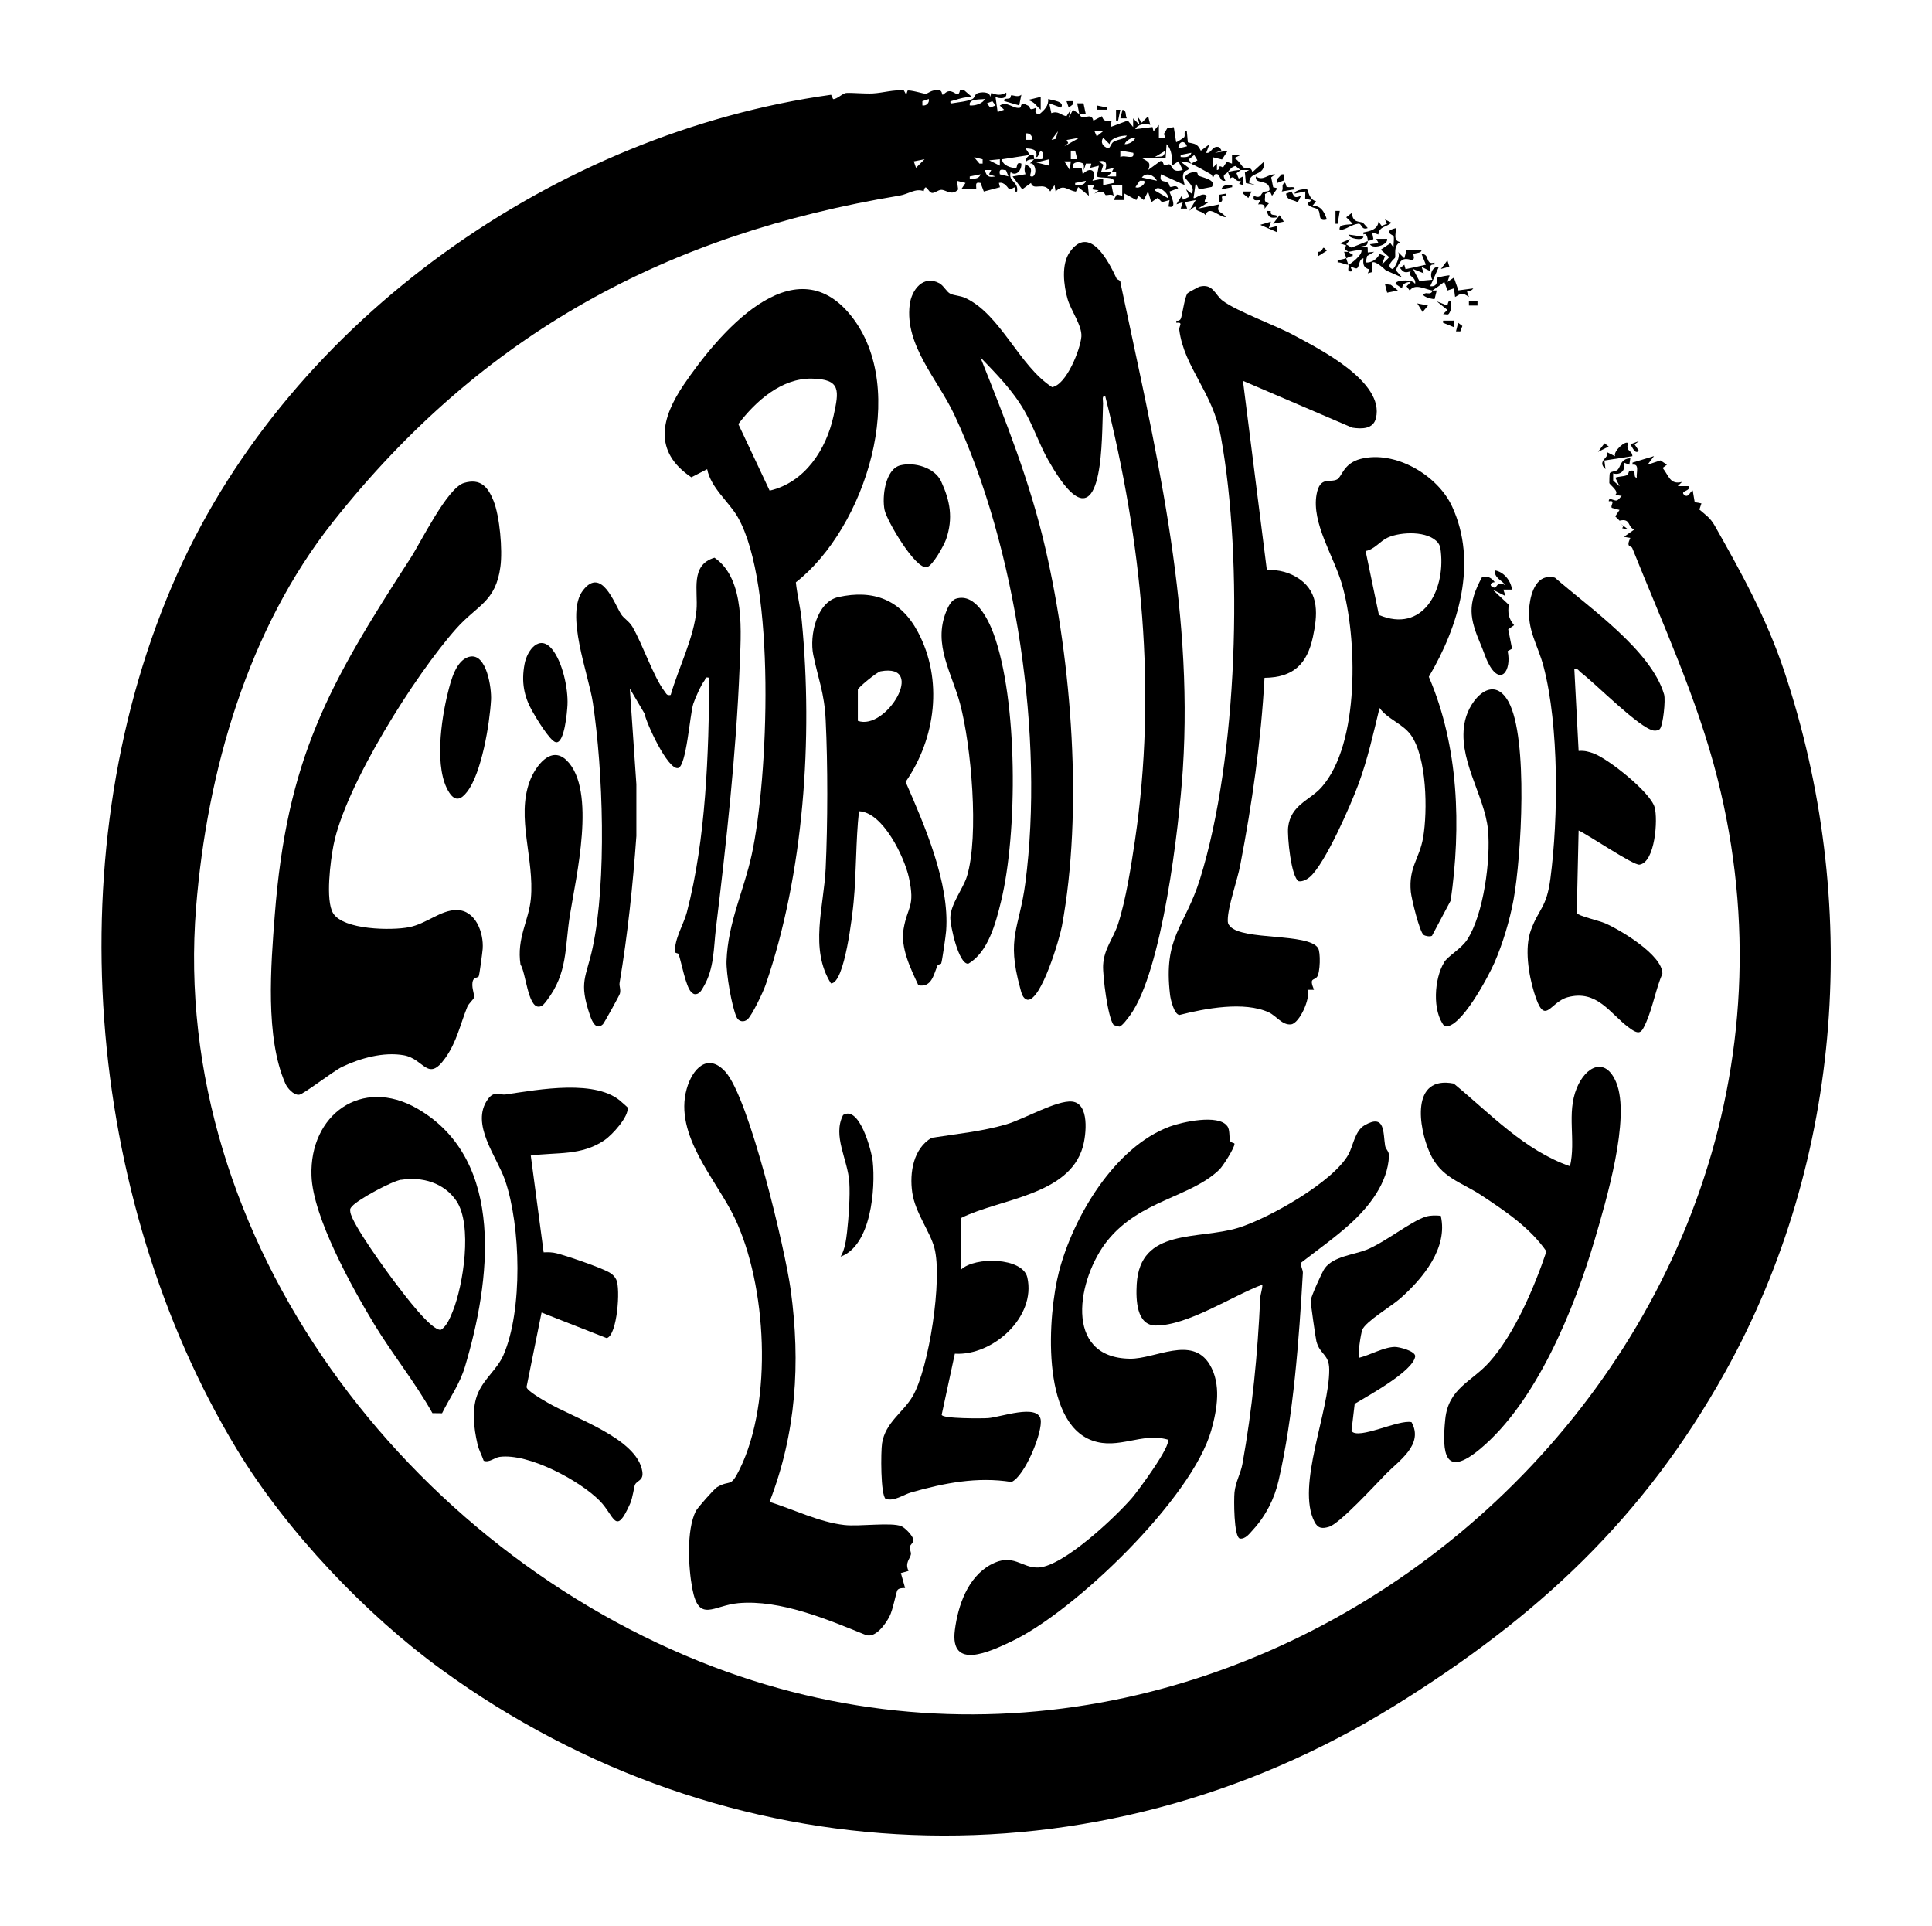 <?xml version="1.0" encoding="UTF-8"?><svg id="Calque_1" xmlns="http://www.w3.org/2000/svg" viewBox="0 0 342.19 341.05"><path d="M84.78,172.93c-.12.19-.82.2-1,.69-.39,1.08.27,2.3.17,3.02-.05.37-.91,1.01-1.19,1.69-1.26,3.12-1.86,6.21-3.9,9.06-3.12,4.36-3.7.15-7.32-.5s-7.77.53-10.95,2.05c-1.58.76-6.84,4.87-7.61,4.94-.98.1-2.08-1.16-2.44-1.99-3.6-8.17-2.56-20.97-1.88-29.75,2.14-27.69,9.43-40.74,24.02-63.25,1.92-2.96,6.54-12.48,9.5-13.36s4.26.74,5.24,3.18c1.09,2.74,1.62,8.64,1.21,11.66-.83,6.23-4.1,6.79-7.77,10.9-7.29,8.16-19.73,27.86-21.79,38.42-.53,2.7-1.46,9.77-.07,12.04,1.83,2.98,10.35,3.09,13.45,2.48s5.59-3.05,8.43-3.04c3.38.01,4.82,4.06,4.61,6.89-.04.54-.57,4.66-.71,4.87Z"/><path d="M132.39,180.53c-.62.56-1.55.42-1.92-.37-.87-1.88-1.87-7.79-1.79-9.97.26-6.87,3.05-12.36,4.46-18.82,2.95-13.51,4.35-47.82-2.47-59.79-1.53-2.68-4.75-5.14-5.42-8.49l-2.8,1.44c-6.79-4.57-5.36-10.49-1.32-16.43,5.9-8.68,19.34-24.97,29.59-12.2,10.45,13.03,2.51,37.63-9.76,47.23.24,2.27.84,4.56,1.05,6.83,2,20.72.39,44.73-6.41,64.47-.43,1.25-2.37,5.35-3.22,6.12ZM136.32,86.89c6.24-1.44,10.03-7.29,11.32-13.25.95-4.4,1.4-6.51-3.89-6.59s-9.87,3.94-12.98,8.05l5.55,11.8Z"/><path d="M120.16,168.94c-.04-.12-.6-.13-.61-.35-.11-2.31,1.54-4.89,2.1-7.01,3.42-13.11,3.85-28.03,4-41.54-.88-.22-.63.17-.87.48-.62.79-1.65,3.11-1.98,4.1-.62,1.89-1.22,11.16-2.72,11.41-1.82.3-5.63-8-5.92-9.65l-2.61-4.43,1.16,16.94v9.18c-.62,8.71-1.54,17.46-2.97,25.99-.1.58.26,1.15.05,1.92-.08.3-2.78,5.2-3,5.41-1.21,1.14-1.92-.47-2.28-1.53-2.07-6.07-.68-6.67.47-12.09,2.5-11.76,1.83-31.31.03-43.29-.77-5.14-5-15.77-1.73-19.96s5.54,2.4,6.74,4.28c.47.73,1.42,1.23,1.99,2.2,1.8,3.08,3.76,8.93,5.7,11.45.33.43.39.78,1.08.63,1.36-4.75,4.13-10.12,4.57-15.06.3-3.36-1.16-7.97,3.19-9.25,5.56,3.79,4.68,13.43,4.44,19.54-.59,14.96-2.38,31.23-4.19,46.12-.42,3.47-.27,7.08-2.21,10.36-.29.49-.52.99-1.09,1.22-.56.15-.7.01-1.08-.34-.94-.87-1.74-5.3-2.24-6.73Z"/><path d="M78.3,250.29l-1.71-.02c-3.08-5.5-7.07-10.4-10.33-15.78-3.89-6.43-10.84-18.95-11.09-26.26-.37-10.79,8.87-17.59,18.75-11.89,15.85,9.15,12.88,30.83,8.45,45.65-.97,3.23-2.65,5.43-4.08,8.31ZM71.05,208.93c-1.68.27-7.59,3.47-8.67,4.68-.37.42-.41.47-.33,1.05.32,2.16,6.51,10.64,8.18,12.82,1.13,1.48,6.28,8.41,7.89,8.01,1.05-.68,1.62-2.15,2.08-3.29,1.87-4.63,3.51-15.26.64-19.51-2.17-3.21-6.05-4.34-9.79-3.74Z"/><path d="M100.36,134.66c5.37,5.24,1.61,20.84.56,27.54-.89,5.65-.35,10.12-4.07,14.98-.37.48-.76,1.1-1.44,1.1-1.93.05-2.29-6.14-3.22-7.45-.71-4.73,1.48-7.73,1.84-11.71.64-6.97-2.62-14.32-.2-20.78.95-2.54,3.71-6.44,6.53-3.68Z"/><path d="M83.24,116.29c2.96-.59,3.85,5.6,3.73,7.68-.24,4.24-1.67,12.94-4.23,16.25-1.04,1.35-2.07,1.82-3.16.16-2.74-4.18-1.43-12.99-.26-17.68.52-2.08,1.43-5.91,3.92-6.41Z"/><path d="M159.46,82.41c2.5-.64,6.11.41,7.24,2.86,1.58,3.43,2.15,6.49.88,10.21-.38,1.1-2.38,4.72-3.41,4.96-2,.46-7.08-8.18-7.49-10.1-.49-2.32.1-7.24,2.78-7.93Z"/><path d="M94.25,125.9c-1.44-2.57-1.94-5.12-1.34-8.3.46-2.48,2.65-5.31,4.86-2.64,1.85,2.23,2.88,6.97,2.74,9.87-.06,1.19-.52,6.9-2.06,6.62-1.05-.19-3.59-4.46-4.2-5.55Z"/><path d="M212.05,30.61c.08.04.08.45.22.51.77.34,3.26.74,2.37,1.98l-2.29.44-.57-1.15-.38,2.66c.27.28,1.57-1.12,2.29-.38.22.23-1.06,1.39.38,1.14l-1.9,1.14,3.81-.76c-.73,1.56.49,1.21,1.14,2.28-1.24-.03-2.98-2.2-3.61-.38-.38-.57-1.11-.58-1.59-.92-.43-.3.34-1.15-1.27.15l1.14-1.9-1.91.38.38,1.14h-1.14s.38-1.14.38-1.14l-1.14.38.95-1.52.22.71,1.11-.52-.56-1.33.94.76c.91-1.13-1.1-2.44-1.09-2.86,0-.59,1.39-1.17,2.14-.83Z"/><path d="M253.69,51.45c-1.46-.29-3.07-1.29-4,0l-.57-.75.76-.76c-.76-.03-1.59.33-1.53,1.14l-1.13-.77c-.43-.69,3.06-1,3.42,0,.26-1.4-1.54-1.3-.76-2.28-.96.32-1.29.27-1.9-.57l.75-.57.22.78,3.6-.79-.76-1.9c1.55-.02.56,2.01,2.28,1.52v.37c-.83-.14-.82.42-.76,1.15l-1.52-.76.38,1.14-1.9-.76,1.12,2.12,2.31-.22c-.54-.86-.09-2.34,1.14-2.28l-1.52,3.42c1.56.18,1.11-1.4,1.2-1.47.17-.13,2.13-.52,2.23-.43l-.38,1.14,1.14-.76.8,2.26,2.63-.35c-.66,1.01-1.6-.43-.76,1.52-1.16-.8-1.32-.68-2.46,0l-.2-1.53-1.14.38-.57-1.52c-.69.54-1.37,1.05-2.1,1.52.23.05.52-.03.76,0l-.38,1.52c-.56.05-2.97-.68-1.53-1.04.17-.04.54.15.91-.07.23-.14.22-.4.24-.41Z"/><path d="M238.82,44.59c.19.2.47.39.76.39v.37c-.42,0-.77.23-1.14.39-.09-.41-.24-.75-.38-1.14.25-.04.54.04.76,0Z"/><path d="M242.25,42.68c.06-.06-.11-1.6-.76-1.15v-.37c1.19-.22,2.52-.51,2.67-1.91l.56.76.95-.4-.37-.74,1.14.57c-.86.8-2.15.62-2.31,2.08l-1.11-.36.23,1.15c-.22.33-.86.26-.99.37-.08.07.26,1.24-1.52.77l1.5.39.02.87,1.14-.12-1.26.75-.26,1.15c1.06.07,2.03-.58,2.47-1.52l.96.39-.57,1.52,1.32-1.34-1.5-1.32,1.71-1.15.56.76c-.06-.65.14-1.43,0-2.03-.03-.13-2.06-.78.38-1.39.08,1.12-.5,2.14.76,2.47-1.24.7-.7,2.18-.89,2.78-.04.11-1.84,1.5-.44,1.99.28.1,1.58-2.41.95-3.05l1.14,1.14.41-1.5,2.64-.02c.05.7-1.12.47-1.44.82-.07.08.4.88-.3,1.03-1.88-.65-2.07.33-2.83,1.77l1.14,1.32-2.9-1.29c-.47-.46-1.92-1.75-2.43-1.37v1.69s-.77.21-.77.21l.32-.69c-1.1-.27-1.18-.9-1.08-1.97-.85.16-.65,1.36-1.12,1.75-.34.28-1.73-.93-.78.54-1.25.24-.59-.56-.77-1.14.26-.04,2.68-1.82,2.29-2.66-.76.08-1.54.22-2.29.38-.45-.46-.98-.28-.37-1.14l-1.15-.38,1.9-.77-.76.95.93.58,2.88-1.15Z"/><path d="M238.44,45.73c.09.44.27.77.38,1.14-.45.07-1.33-.48-1.9-.39v-.37c.47-.14,1.09-.2,1.52-.39Z"/><path d="M241.37,39.41l.88.98c-1.2.45-.98-.84-1.67-.77-1.17.12-2.12,1.03-3.28,1.15-.39-1.29,2-.86,2.28-1.15l-1.14-1.14.95-.75c.31,1.44.61,1.41,1.97,1.68Z"/><path d="M225.87,30.87l-.72.54.35,1.75.75.18-.95,1.34-.37-.77-.88.45c.14.94-.42,1.32.69,1.65l-.76.95c.11-.81-.47-.82-1.14-.77l.38-.75c-.75-.02-1.37.3-1.15-.76,1.27.58,1.19-.3,1.66-.64.4-.3,1.51.17,1-1.06-.46-1.1-2.57-.42-2.27-1.72,1.32.87,2.06-.47,3.42-.38Z"/><path d="M231.55,33.58c.11.1.35,1.83,1.56,2.06l-.76.94c1.47-.44,2.28,1.03,2.66,2.29-1.77.47-.91-1.15-1.63-1.81-.29-.27-1.51-.28-1.8-1.05l.76-.57-1.17-.24.03-1.29-1.9.38c-.02-.71,2.05-.9,2.25-.72Z"/><path d="M180.9,16.77l-.38,1.9-2.66-.77c-.1-.61.53-.29,1.02-.52.14-.07.14-.48.2-.5.27-.1,1.23.44,1.82-.11Z"/><path d="M256.35,54.11c.46-2.07.96.02.5,1.03-.37.81-.39.5-1.25.49l.76-.75-1.9-1.52,1.89.75Z"/><polygon points="225.1 39.25 224.73 40.39 226.25 40.02 226.25 41.15 223.2 39.82 225.1 39.25"/><path d="M184.33,17.15v2.28c-.88-.74-1.06-1.38-2.28-1.72l2.28-.56Z"/><path d="M245.68,42.3c.25,1.09-2.58,1.89-3.04.95l1.52-.19-.39-.76h1.91Z"/><path d="M230.44,34.68l-.59,1.15c-1-.62-1.84-.21-2.07-1.53l.96-.39c.57,1.04.49,1.22,1.71.77Z"/><polygon points="246.34 50.44 247.59 51.44 245.69 51.83 245.3 50.31 246.34 50.44"/><path d="M227.85,33.05c.61.31,1.51-.24,1.44.48l-2.28.38c.29-.36.09-.94.18-1.14.49-1.07.62.26.66.27Z"/><polygon points="252.92 54.12 251.97 55.25 251.02 53.73 252.92 54.12"/><path d="M241.49,41.92c-.08.82-2.63.32-2.66-.38l2.66.38Z"/><polygon points="227.39 39.25 225.49 39.63 226.64 38.11 227.39 39.25"/><polygon points="198.43 19.44 198.04 21.34 197.67 21.34 197.67 19.44 198.43 19.44"/><polygon points="257.5 56.78 257.49 57.93 255.59 57.16 255.59 56.79 257.5 56.78"/><path d="M197.82,49.4c.04.09.72.22.64.7,6.01,28.58,12.96,56.61,11.04,86.16-.66,10.16-3.64,35.78-9.38,43.59-.35.47-1.38,1.9-1.88,1.96l-.99-.27c-1.04-1.32-1.96-8.72-1.87-10.61.16-2.96,1.8-4.69,2.64-7.27,1.39-4.25,2.34-10.4,3.01-14.9,3.91-26.5,1.21-52.81-5.28-78.63-.66-.09-.36.87-.38,1.33-.13,3.81-.12,8.83-.86,12.48-1.81,8.94-6.43,1.8-8.83-2.41-1.6-2.81-2.61-5.93-4.22-8.74-2.12-3.7-4.91-6.47-7.82-9.52,4.48,11.23,8.83,22.14,11.55,33.99,4.64,20.19,6.67,46.36,2.89,66.77-.39,2.13-3.64,13.2-6.08,13.03-.92-.21-1.09-1.27-1.32-2.11-2.47-8.97-.15-10.43.92-18.54,3.37-25.69-1.57-59.49-12.58-82.98-2.91-6.21-8.79-12.26-7.9-19.45.33-2.69,2.43-5.36,5.26-3.82.76.41,1.27,1.54,1.95,1.86.74.35,1.68.3,2.67.76,6.23,2.9,9.51,12.04,15.34,15.78,2.54-.39,5.02-6.71,5.19-8.96.14-1.93-1.85-4.59-2.44-6.63-.7-2.42-1.15-6.18.39-8.34,3.52-4.95,6.91,1.7,8.33,4.79Z"/><path d="M220.15,67.45l4.23,33.49c2.08-.08,4.09.42,5.81,1.63,3.53,2.49,3.16,6.44,2.35,10.23-1.03,4.83-3.49,7.19-8.57,7.24-.61,11.16-2.2,22.27-4.31,33.23-.5,2.6-2.2,7.37-2.2,9.66,0,.53.04.72.4,1.12,2.28,2.55,13.86,1.15,15.59,3.85.48.76.38,4.35-.17,5.09s-1.46.05-.55,2.3h-1.15c.59,1.51-1.42,5.91-2.88,6.12-1.56.22-2.65-1.51-3.97-2.12-4.36-2.01-11.3-.7-15.83.46-.94-.1-1.56-2.71-1.66-3.54-1.24-10.37,2.63-11.97,5.3-20.53,6.7-21.47,7.72-56.33,3.69-78.4-1.43-7.85-6.5-12.2-7.36-18.86-.09-.67.79-1.41-.52-1.26v-.37c.31.05.59,0,.76-.29.3-.51.64-3.74,1.23-4.58.07-.1,1.98-1.13,2.11-1.16,2.42-.62,2.76,1.5,4.15,2.53,2.53,1.87,9.28,4.3,12.59,6.09,4.57,2.47,16.05,8.22,14.52,14.66-.47,1.98-2.53,1.96-4.21,1.7l-19.33-8.29Z"/><path d="M110.23,195.29c.2.19.92.79.93.85.25,1.61-2.74,4.86-4.07,5.77-4.15,2.83-8.38,2.11-13.08,2.74l2.28,17.14c.78-.04,1.54-.03,2.31.17,1.73.44,8.22,2.64,9.47,3.48.51.34.82.64,1.09,1.2.76,1.55.17,9.87-1.7,10.34l-11.54-4.53-2.66,13.18c.02.66,2.89,2.29,3.68,2.75,4.67,2.76,15.88,6.34,16.82,12.18.27,1.71-.9,1.56-1.3,2.39-.14.29-.4,2.3-.84,3.31-2.64,5.94-2.75,2.21-5.4-.47-3.58-3.62-12.61-8.45-17.72-7.78-.94.12-1.79,1.07-2.83.69-.34-.98-.85-1.89-1.09-2.91-.68-2.92-1.1-6.47.13-9.19,1.14-2.54,3.37-4.14,4.45-6.6,3.45-7.91,3.09-22.88.29-30.99-1.44-4.17-6.2-9.96-3.04-14.34,1.15-1.59,2.1-.69,3.15-.84,5.81-.85,16.25-2.84,20.67,1.46Z"/><path d="M166.7,170.64c-.05.11-.56.15-.65.36-.71,1.63-1.02,3.92-3.39,3.49-1.37-2.96-3.19-6.6-2.62-9.96.68-4.05,2.09-3.84.94-9.12-.8-3.64-4.61-11.6-8.84-11.74-.59,5.36-.44,10.83-.96,16.2-.19,1.96-1.55,14.31-4,14.29-3.85-6.08-1.25-13.62-.94-20.36.37-8.1.39-18.23,0-26.33-.23-4.77-1.34-7.29-2.2-11.51-.69-3.37.58-9.36,4.45-10.22,6.22-1.38,11.05.47,14.08,6.17,4.51,8.47,3.18,18.83-2.17,26.56,3.34,7.65,7.81,17.9,7.18,26.37-.06.79-.71,5.41-.88,5.8ZM151.94,127.66c4.99,1.83,12.28-10.28,4.03-8.77-.66.12-4.03,2.92-4.03,3.24v5.53Z"/><path d="M169.36,106.02c3.38-1.02,5.66,3.61,6.61,6.19,4.32,11.79,4.29,35.29,1.32,47.47-.92,3.78-2.28,8.98-5.79,10.99-1.71.16-3.2-6.75-3.18-8.15.04-2.41,2.27-5.12,2.95-7.34,2.17-7.17.75-23.19-1.23-30.57-1.46-5.44-4.78-10.41-2.49-16.21.33-.83.88-2.1,1.81-2.38Z"/><path d="M182.42,27.44l-4.95.77c.07,1.05,1.55,1.56,2.46,1.54.32,0-.03-1.19.97-.78.1,1.15-.93,2.35-1.9,1.52-.48,1.7,1.44,1.65,1.14,3.43-.66.17-.24-.61-.4-.72-.14-.1-.66.43-1.03.28-.1-.04-.79-1.36-1.79-1.08l.19.76-2.86.76-.58-1.52c-1.07-.22-.72.39-.76,1.13h-2.66s.76-1.13.76-1.13l-1.52-.38.22,1.54c-1.15,1.21-2.17.03-3.01.06-.53.02-1.17.59-1.6.55-.74-.07-1.12-1.94-1.5-.32-1.48-.55-2.69.53-4.26.79-41.09,6.82-73.79,24.25-100.36,57.78-15.09,19.04-22.32,44.23-24.25,68.29-4.72,58.88,37.72,114.02,91.63,134.49,98.16,37.27,203.69-55.31,177.8-157.47-3.54-13.96-9.78-27.49-15.05-40.65-.2-.5-1.18-.03-.35-1.82l-1.14-.19,1.9-1.33c-1.29-.19-.58-2.05-2.67-1.53l-.76-.76.76-1.14-1.37-.37c-.33-.45.78-1.37-.53-1.16-.07-.81.92-.07,1.34-.14s.63-.56.94-.81l-1.15-.19c.81-.59-.96-1.75-1.04-2.1-.02-.08.03-1.67.08-1.74.25-.34,1.02-.29,1.34-.56.64-.54.49-2,2.3-2.08l-.18,1.14-.96-.37c.37,1.38-.61,2.29-1.9,1.91v1.27s1.14,1.01,1.14,1.01l-.76-1.52c.61-.23,1.44-.2,1.99-.42.36-.14.38-.7.48-.74,1.55-.52.5,1.15,1.33,1.15-.1-.93.52-2.48-.75-2.29v-.37s3.8-1.15,3.8-1.15l-1.14,1.52,2.29-.76,1.14.76-.76.57c1.12,1.38,1.29,3.03,3.43,2.48l-.76.75h1.9c.58.88-1.58.81-.76,1.53.78.68,1.09-.69,1.52-.76l.35,2.06,1.19.22-.36,1.09c.99.87,1.9,1.41,2.72,2.86,4.61,8.16,9.12,16.22,12.31,25.78,13.54,40.51,10.62,86.26-10.47,124.12-14.39,25.84-33.22,43.42-58.58,59.11-53.17,32.9-118.3,30.21-168.75-6.41-13.31-9.66-27.49-24.48-36.36-39.17-26.76-44.33-32.19-106.46-10.39-155.06C51.71,56.32,98.72,23.53,147.2,16.78l.36.77c.69.04,1.66-1.04,2.35-1.09,1.03-.07,3.31.17,4.75.08,1.8-.11,3.58-.68,5.43-.53l.42.76.23-.71c.26-.23,3.03.57,3.19.56.42-.02,1.03-.78,2.32-.66.75.07.5.86.73.81s.6-.6,1.14-.62c1.02-.05,1.59,1.3,1.91-.15h.76s1.34,1.15,1.34,1.15c-1.04,0-2.06.27-3.04.59-.27.09-1.18.17-.57.57,1.03-.18,2.83-.34,3.7-.77.41-.2.42-.8.83-.99.62-.29,2.33-.39,2.32.62l.22-.73c.96.44,1.69.48,2.63-.04.25,1.22-1.22,1.09-1.9.76l.38,2.67,1.14-.39-.76-.75c1.32-.85,2.39.65,3.57.39.38-.08-.16-1.23,1.46-.36.53.29-.02,1.02,1.44.34-.25.63-.3,1.13.57,1.14.88-.74,1.62-1.46,1.54-2.67.84.29,2.97.41,2.28,1.53l-2.1-.76.37,1.73c1.27-.45,1.58.33,2.68.55l.76-1.14-.38,1.52.76-1.52,1.14.76-.38-1.9h1.12s.4,1.9.4,1.9h-1.14c.54,1.42,2.09-.56,2.49,1.17l1.52-.79c.3.99.72.84,1.71.77l-.19,1.14,3.05-1.14.95,1.14v-1.52s1.14,1.14,1.14,1.14l-.38-1.52.77,1.14,1.13-1.14.38,1.52c-.79-.29-2.27-.14-2.66.76l3.05-.37.18.76.95-1.14v2.28s1.15,0,1.15,0l-.26-.68.61-1.03,1.14-.17.42,2.65c.05.07,1.31-.74,1.42-.87.27-.33-.22-1.16.47-1.03l.18,1.94c1.24.3,1.67.17,2.3,1.49l1.52-1.15-.57,1.52c.96.17.95-1.2,2.11-1.05.19.02.58.41.56.67l-1.14.38,2.28-.37-1.01,1.55-1.65-.41v1.9s.75-.76.75-.76v1.14c.77-.06-.03-1.08,1.08-.46l.67-1.01.92.33v-1.53s1.52,0,1.52,0l-1.14.57c.69.17,1.4,1.49,1.63,1.62.57.32,1.35-.28,1.6.86l2.1-1.91c.15,2.87-2.63,1.57-2.67,3.8l1.14.39-1.72-.36-.18-1.92.76-.38c-.51,0-1.02-.03-1.53,0l-.88-.72c-.73.14-.98.63-1.41,1.1-.47.53-1.02.31-.38,1.52-1.3.19-.71-1.51-1.9-1.14l-.38.76c.03-.26-.05-.63-.27-.76-.71-.43-2.84-1.59-3.55-1.9l1.14-.58-.57-.95-.95.77.38.75c-.54-.24-1.3-.37-1.9-.38l1.52,1.15c-.03.64-.78.22-.99,1.11-.18.76.13,1.22.24,1.92l-4.19-1.9c-.33,1.57.52,1,1.25,1.52.24.17.25.63.36.69.31.18,1.04-.5,1.43.27l-1.52.57c-.1.15,1.69,3.23-.19,2.66l.19-1.14-1.36.35-.73-.75-1.15.77-.57-1.9-.76,1.52-.95-.76-.36.76-2.11-1.15v1.15s-1.91,0-1.91,0l.56-1,.96.24v-1.9s-1.9,0-1.9,0l.38,1.9c-.5-.38-1.1-.03-1.44-.13-.12-.03-.19-1.07-1.98-.25l.76-.57-1.15-.19.39-.76h-1.15s.19,1.9.19,1.9l-1.9-1.54-.41.81c-1.57-.25-2.17-1.45-3.59-.03l-.19-1.14-.76,1.14c-1.09-1.88-3,.01-3.41-1.51l-1.55,1.13-1.71-2.28,2.29-.39c-.29-.89-.13-1.23,0-1.9,0,.22.72.46.9.87.35.8-.61,1.56.43,1.41.79-.55.36-2.53-.56-2.29l.76-.76c.42-.05.87.03,1.29,0,.42.04.27-1.1.23-1.15-.68-.88-.67.99-1.14.76.27-1.39-.74-1.47-1.91-1.52l.76,1.14ZM163.37,18.67c.72.12,1.27-.45,1.14-1.14l-1.14.39v.76ZM174.42,17.53c-.69.13-2.92-.12-2.66,1.14.84.1,2.31-.29,2.66-1.14ZM176.33,18.67l-.57-.75-.95.38.57.75.95-.38ZM187.38,23.25l-1.14,1.52.75-.18.39-1.33ZM195.38,23.25h-1.52s.4.92.4.92l-.78.59,1.9-1.52ZM182.8,24.77c.12-.72-.45-1.26-1.14-1.14v1.14s1.14,0,1.14,0ZM199.57,24.01c-.97-.04-2.99.44-3.05,1.52l-1.13-1.14c-.54.86-.06,1.59.95,1.9.38-.3.45-.88.85-1.15.74-.51,2.03-.43,2.39-1.13ZM191.19,24.39l-2.27.4.29.55-.69.57,2.66-1.52ZM201.1,24.39c-.68-.04-1.63.43-1.91,1.14.68.04,1.63-.43,1.91-1.14ZM210.24,25.91c-.48-1.28-1.58-.76-1.52.38l1.52-.38ZM207.58,29.34c.05-1.3.02-2.8-.96-3.81l-.17,2.49-4.21-.02c1.09.62,1.67.73,1.14,2.09l2.1-1.54c.65-.19.46.68.81.75.2.04.62-.34.92-.16.44.26.35,1.55,2.27.95l-.76-1.52-1.14.76ZM190.42,26.68h-.76s0,1.52,0,1.52h1.14s-.38-1.52-.38-1.52ZM200.72,27.06l-2.29-.38v1.14c.75-.49,2.6.65,2.29-.76ZM206.43,26.68l-1.9,1.14c1.18-.22,1.56.25,1.9-1.14ZM211.01,27.06l-1.9.38v.37c.71.06,1.67.11,1.9-.75ZM174.04,28.21l-1.52-.38.96,1.14h.56s0-.75,0-.75ZM163.75,28.2l-1.9.38.39,1.14,1.52-1.52ZM177.09,28.2l-1.9.19,1.9.95v-1.14ZM185.85,28.2l-2.28.57,2.28.58v-1.14ZM189.66,28.58h-1.14s.95,1.52.95,1.52l.19-1.52ZM191.89,29.04c-.36-.44-2.2-.55-1.84.68h1.53s.19,1.14.19,1.14c1.3-1.49,2.67-.58,1.72,1.15l1.9-.38v1.15s1.91-.39,1.91-.39c.33-1.34-2.41-.68-3.05-1.15l.38-1.89-1.53.38.19-.76h-.95s-.38,1.14-.38,1.14c-.03-.32.11-.85-.07-1.06ZM196.91,30.49l.38-.76-1.52.37c.32-1.07.22-1.81-1.14-1.52l.8.6-.42,1.3h1.91s-.76.76-.76.76h1.52s0-.76,0-.76h-.76ZM175.57,30.11h-1.15c.37,1.2.64,1.32,1.9,1.14l-1.15-.38.39-.76ZM178.18,30.16c-.82-.16-1.28-.27-1.09.71l1.52.37-.43-1.09ZM173.66,30.87l-1.9.38v.37c.71.06,1.67.11,1.9-.75ZM204.91,32.01c-.44-.95-1.91-1.63-2.67-.57l2.67.57ZM192.33,32.02l-1.9.38v.37c.71.06,1.67.11,1.9-.75ZM202.62,32.01h-.75s-.77,1.14-.77,1.14c.71.37,1.99-.66,1.52-1.14ZM206.81,35.06c.47-.49-1.77-2.63-2.28-1.33l2.28,1.33Z"/><path d="M182.42,27.44l.67.06.09.7c-.47.06-1.51-.02-1.52.76.16-.83-.17-.8.76-1.52Z"/><path d="M219.77,30.11l-.77.56.4.96.75-.38v1.52s-.68-.19-.68-.19l.31-.57c-1.14.32-1.01-1.06-1.86-.44l-.43-1.1c.78-.21,1.47-.34,2.29-.38Z"/><path d="M136.31,265.99c4.26,1.32,8.78,3.59,13.25,4.09,2.62.3,8.31-.52,10.08.21.67.27,2.1,1.75,2.14,2.44.03.48-.56.82-.61,1.18-.08.52.23.97.17,1.36-.13.8-1.12,1.49-.42,2.94l-1.36.38.75,2.65c-.43,0-1.09,0-1.35.36-.23.32-.8,3.52-1.42,4.69-.71,1.35-2.47,3.87-4.19,3.27-6.76-2.75-15.16-6.3-22.57-5.64-4.4.39-6.99,3.57-8.15-2.53-.71-3.72-1.08-10.37.61-13.77.29-.58,3.24-3.93,3.76-4.24,2.41-1.44,2.31.29,4.03-3.22,5.9-12.03,4.79-32.59-.94-44.54-3.2-6.68-10.77-14.59-8.46-22.79.98-3.5,3.69-6.49,6.84-3.03,4.23,4.65,10.63,31.59,11.59,38.71,1.75,12.88.96,25.31-3.76,37.48Z"/><path d="M217.37,199.42c.52.72.28,1.93.52,2.66.11.34.75.29.76.49.02.71-2.04,3.95-2.68,4.57-5.11,4.94-14.06,5.4-19.82,12.57-5.28,6.58-7.98,20.76,3.99,20.92,4.48.06,10.94-4.15,14.09.99,2.13,3.49,1.35,7.98.3,11.71-3.38,11.99-24.18,32.09-35.4,37.38-3.75,1.77-10.93,5.21-10.01-2.01.56-4.36,2.27-9.35,6.32-11.58s5.5.68,8.56.48c4.41-.28,13.58-8.93,16.53-12.36,1.04-1.21,7.08-9.37,6.28-10.29-4.63-1.3-8.68,1.83-13.33.18-9.24-3.29-7.87-22.37-5.92-29.91,2.5-9.66,9.84-22.09,19.64-25.71,2.17-.8,8.6-2.24,10.16-.08Z"/><path d="M253.64,165.72c-.33.21-1.12.08-1.48-.14-.71-.43-2.17-6.45-2.28-7.63-.42-4.36,1.54-5.86,2.18-9.62.81-4.67.67-14.26-2.19-18.19-1.45-1.99-4.07-2.75-5.53-4.76-1.09,4.52-2.1,9.04-3.71,13.43-1.36,3.7-5.92,14.17-8.64,16.51-.5.43-1.27.84-1.95.75-1.36-.64-2.06-7.95-1.89-9.54.44-3.99,3.83-4.78,5.88-7.07,6.89-7.69,6.37-26.67,3.65-36-1.44-4.95-5.41-10.83-4.49-15.91.6-3.31,2.42-1.98,3.64-2.65.88-.48,1.09-2.84,4.17-3.63,6.09-1.56,13.61,2.87,16.18,8.4,4.61,9.97,1.17,21.26-4.11,30.19,5.32,12.36,5.74,26.57,3.87,39.64l-3.31,6.23ZM254.71,96.14c-1.72-2.18-6.59-1.99-8.91-.94-1.41.64-2.35,2.12-3.93,2.38l2.36,11.33c7.77,3.28,11.73-4.3,10.97-11.17-.07-.6-.11-1.1-.5-1.6Z"/><path d="M170.23,215.69v9.15c2.41-2.32,10.92-2.19,11.73,1.41,1.58,6.98-6.13,13.91-12.84,13.49l-2.33,10.81c0,.73,7.32.67,8.22.6,2.22-.16,8.74-2.57,9.3.2.44,2.2-2.8,10.09-5.16,11.11-6.05-.97-11.9.18-17.68,1.82-1.52.43-3.03,1.65-4.6,1.18-.92-.69-.87-8.39-.64-9.85.58-3.68,3.75-5.47,5.41-8.31,2.91-4.97,5.32-20.81,3.86-26.29-.79-2.96-3.4-6.23-3.92-9.8s.21-7.81,3.42-9.7c4.42-.69,8.94-1.13,13.25-2.39,3.06-.9,8.95-4.31,11.63-4.03,3.11.32,2.53,5.84,1.9,8.04-2.46,8.61-14.76,9.17-21.54,12.57Z"/><path d="M278.07,206.55c1.09-4.65-.64-9.35,1.2-13.85,1.57-3.84,5.06-5.65,6.99-1,2.6,6.28-1.82,21.06-3.8,27.81-3.61,12.26-10.34,28.86-20.38,37.16-6.15,5.09-6.73.85-6.1-5.34.56-5.49,4.7-6.61,7.81-10.1,4.48-5.01,8-13.32,10.11-19.61-2.92-4.21-7.23-7.09-11.48-9.9-3.67-2.43-7.2-3.1-9.19-7.57s-3.4-13.73,4.25-12.25c6.51,5.36,12.43,11.77,20.59,14.65Z"/><path d="M223.58,227.51c-5.3,1.99-13.2,7.25-18.86,7.24-3.46,0-3.54-4.64-3.39-7.29.57-10.12,10.96-7.81,18.07-10.04,5.34-1.68,16.69-8.05,19.43-12.96.83-1.49,1.15-4.19,2.84-5.16,3.71-2.16,3.28,1.34,3.66,3.62.11.67.72.94.68,1.82-.2,4.76-3.5,8.93-6.79,11.93-2.74,2.49-5.81,4.65-8.73,6.92-.2.63.3,1.28.27,1.84-.67,11.69-1.67,25.41-4.3,36.78-.76,3.28-2.27,6.25-4.57,8.76-.6.65-1.29,1.63-2.28,1.52-1.1-.29-1.08-7.01-.96-8.19.18-1.83,1.12-3.41,1.41-5.06,1.74-9.66,2.7-19.48,3.14-29.25.04-.88.39-1.61.39-2.46Z"/><path d="M255.19,215.34c1.31,5.68-3.18,11.09-7.22,14.65-1.51,1.33-6.09,4.05-6.68,5.51-.28.7-.86,4.63-.56,4.96,1.93-.47,4.31-1.87,6.3-1.92.76-.02,3.77.75,3.62,1.71-.41,2.64-8.37,6.95-10.71,8.37l-.57,4.81c1.18,1.64,8.4-2.1,10.64-1.56,2.19,3.96-2.2,6.78-4.52,9.15-1.85,1.89-8.13,8.75-10.07,9.37-1.21.38-2,.31-2.6-.87-3.28-6.39,2.66-19.56,2.61-26.98-.02-2.77-1.63-2.58-2.27-4.99-.16-.61-1.03-6.85-1.02-7.21.03-.64,2.02-5.08,2.49-5.72,1.57-2.13,5.06-2.37,7.39-3.28,3.19-1.26,7.94-5.09,10.52-5.87.87-.26,1.78-.23,2.67-.15Z"/><path d="M148.89,222.55c.75-1.25.97-2.92,1.14-4.38.28-2.43.56-6.37.4-8.77-.26-4.09-3.02-8.21-1.1-11.93,2.89-1.78,5.04,6.35,5.24,8.17.52,4.88-.27,14.95-5.68,16.91Z"/><path d="M267.79,104.42h-1.52s.38,1.14.38,1.14l-2.28-1.14,2.86,2.68c-.2,1.48-.05,2.42.94,3.62l-1.04.73.68,3.44-.78.43c.75,3.46-1.31,6.41-3.51,1.97-.34-.67-.81-2.09-1.2-2.99-2.07-4.87-2.48-7.2.18-12.11.98-.26,1.68.16,2.25.91-.85.05-1,.7-.18.95.66.2.46-1.35,2.09-.38-.62-.92-2.02-1.28-1.9-2.66,1.64.28,2.84,1.84,3.05,3.43Z"/><path d="M293.99,129.1c-.24.25-.75.34-1.1.28-2.53-.42-10.23-8.26-12.91-10.3-.38-.29-.48-.74-1.14-.57l.76,14.48c1.02-.09,1.82.12,2.76.48,2.61,1.02,9.93,6.81,10.7,9.49.61,2.11.1,9.79-2.69,10.17-1.07.14-9.06-5.28-10.77-6.05l-.33,14.62c.16.48,3.99,1.36,5.04,1.82,2.72,1.19,10.13,5.62,10.13,8.9-1.17,2.76-1.67,5.82-2.85,8.57-.88,2.05-1.22,2.4-3.19.92-3.24-2.43-5.55-6.69-10.72-5.31-3.28.88-4.05,5.44-5.97-.86-.98-3.21-1.72-7.84-.56-11.01,1.42-3.88,2.77-3.92,3.45-9.12,1.42-10.8,1.54-27.06-1.21-37.57-1-3.83-2.98-6.5-2.51-10.74.28-2.54,1.39-5.82,4.52-5,5.96,5.22,17.05,12.86,19.34,20.69.29,1-.19,5.5-.75,6.1Z"/><path d="M255.74,170.47c.72-1.18,3.05-2.41,4.12-4.05,2.92-4.47,4.19-14.22,3.69-19.46-.59-6.18-5.6-12.72-4.05-19.4.88-3.78,4.94-8.23,7.68-3.28,3.54,6.4,2.27,27.54.89,35.09-.67,3.63-1.9,7.73-3.37,11.11-.98,2.24-6.04,11.91-8.86,11.27-2.21-2.67-1.8-8.47-.08-11.27Z"/><path d="M288.36,78.5c-.5,1.54.75,1.16.76,2.29l-4.96.77.2,1.52c-1.69-1.53.96-2.06.19-3.04l1.52.76c-.44-.84,1.93-2.93,2.29-2.29Z"/><path d="M290.27,78.13l-.76.57.76,1.14c-.69.7-1.12-.62-1.51-1.15l1.51-.57Z"/><polygon points="283.03 80.03 284.18 78.51 284.93 79.08 283.03 80.03"/><polygon points="288.36 93.75 287.32 93.55 287.53 93.17 286.84 92.61 288.36 93.75"/><polygon points="221.67 33.92 221.1 35.06 220.16 34.29 220.15 33.92 221.67 33.92"/><polygon points="256.7 47.22 255.21 47.63 256.36 46.11 256.7 47.22"/><polygon points="237.3 37.35 236.92 39.63 236.54 39.63 236.54 37.35 237.3 37.35"/><path d="M225.08,37.38c-.18,1.14,1.13.32,1.17,1.11-1.27.18-1.54.06-1.9-1.14l.74.03Z"/><path d="M233.49,45.35v-.75c1.1,0,.49-1.47,1.51-.2l-1.51.95Z"/><polygon points="196.14 19.06 196.14 19.43 194.24 19.43 194.24 18.67 196.14 19.06"/><path d="M199.57,20.96h-1.14s.38-1.52.38-1.52c.79.13.45.93.76,1.52Z"/><polygon points="261.69 53.35 261.69 54.11 260.17 54.11 260.17 53.35 261.69 53.35"/><path d="M217.1,34.3c.14.62-.44.18-.68.57-.05.08.37.9-.46.95v-1.33s1.14-.19,1.14-.19Z"/><polygon points="190.04 17.91 190.04 18.48 189.29 19.05 188.9 17.92 190.04 17.91"/><polygon points="227.35 31.97 226.25 32.39 226.26 31.65 227.02 30.87 227.39 30.87 227.35 31.97"/><path d="M218.24,32.78v.37s-1.9.38-1.9.38c.23-.86,1.19-.81,1.9-.75Z"/><polygon points="258.64 58.69 257.88 58.68 258.26 57.16 259.01 57.73 258.64 58.69"/></svg>
